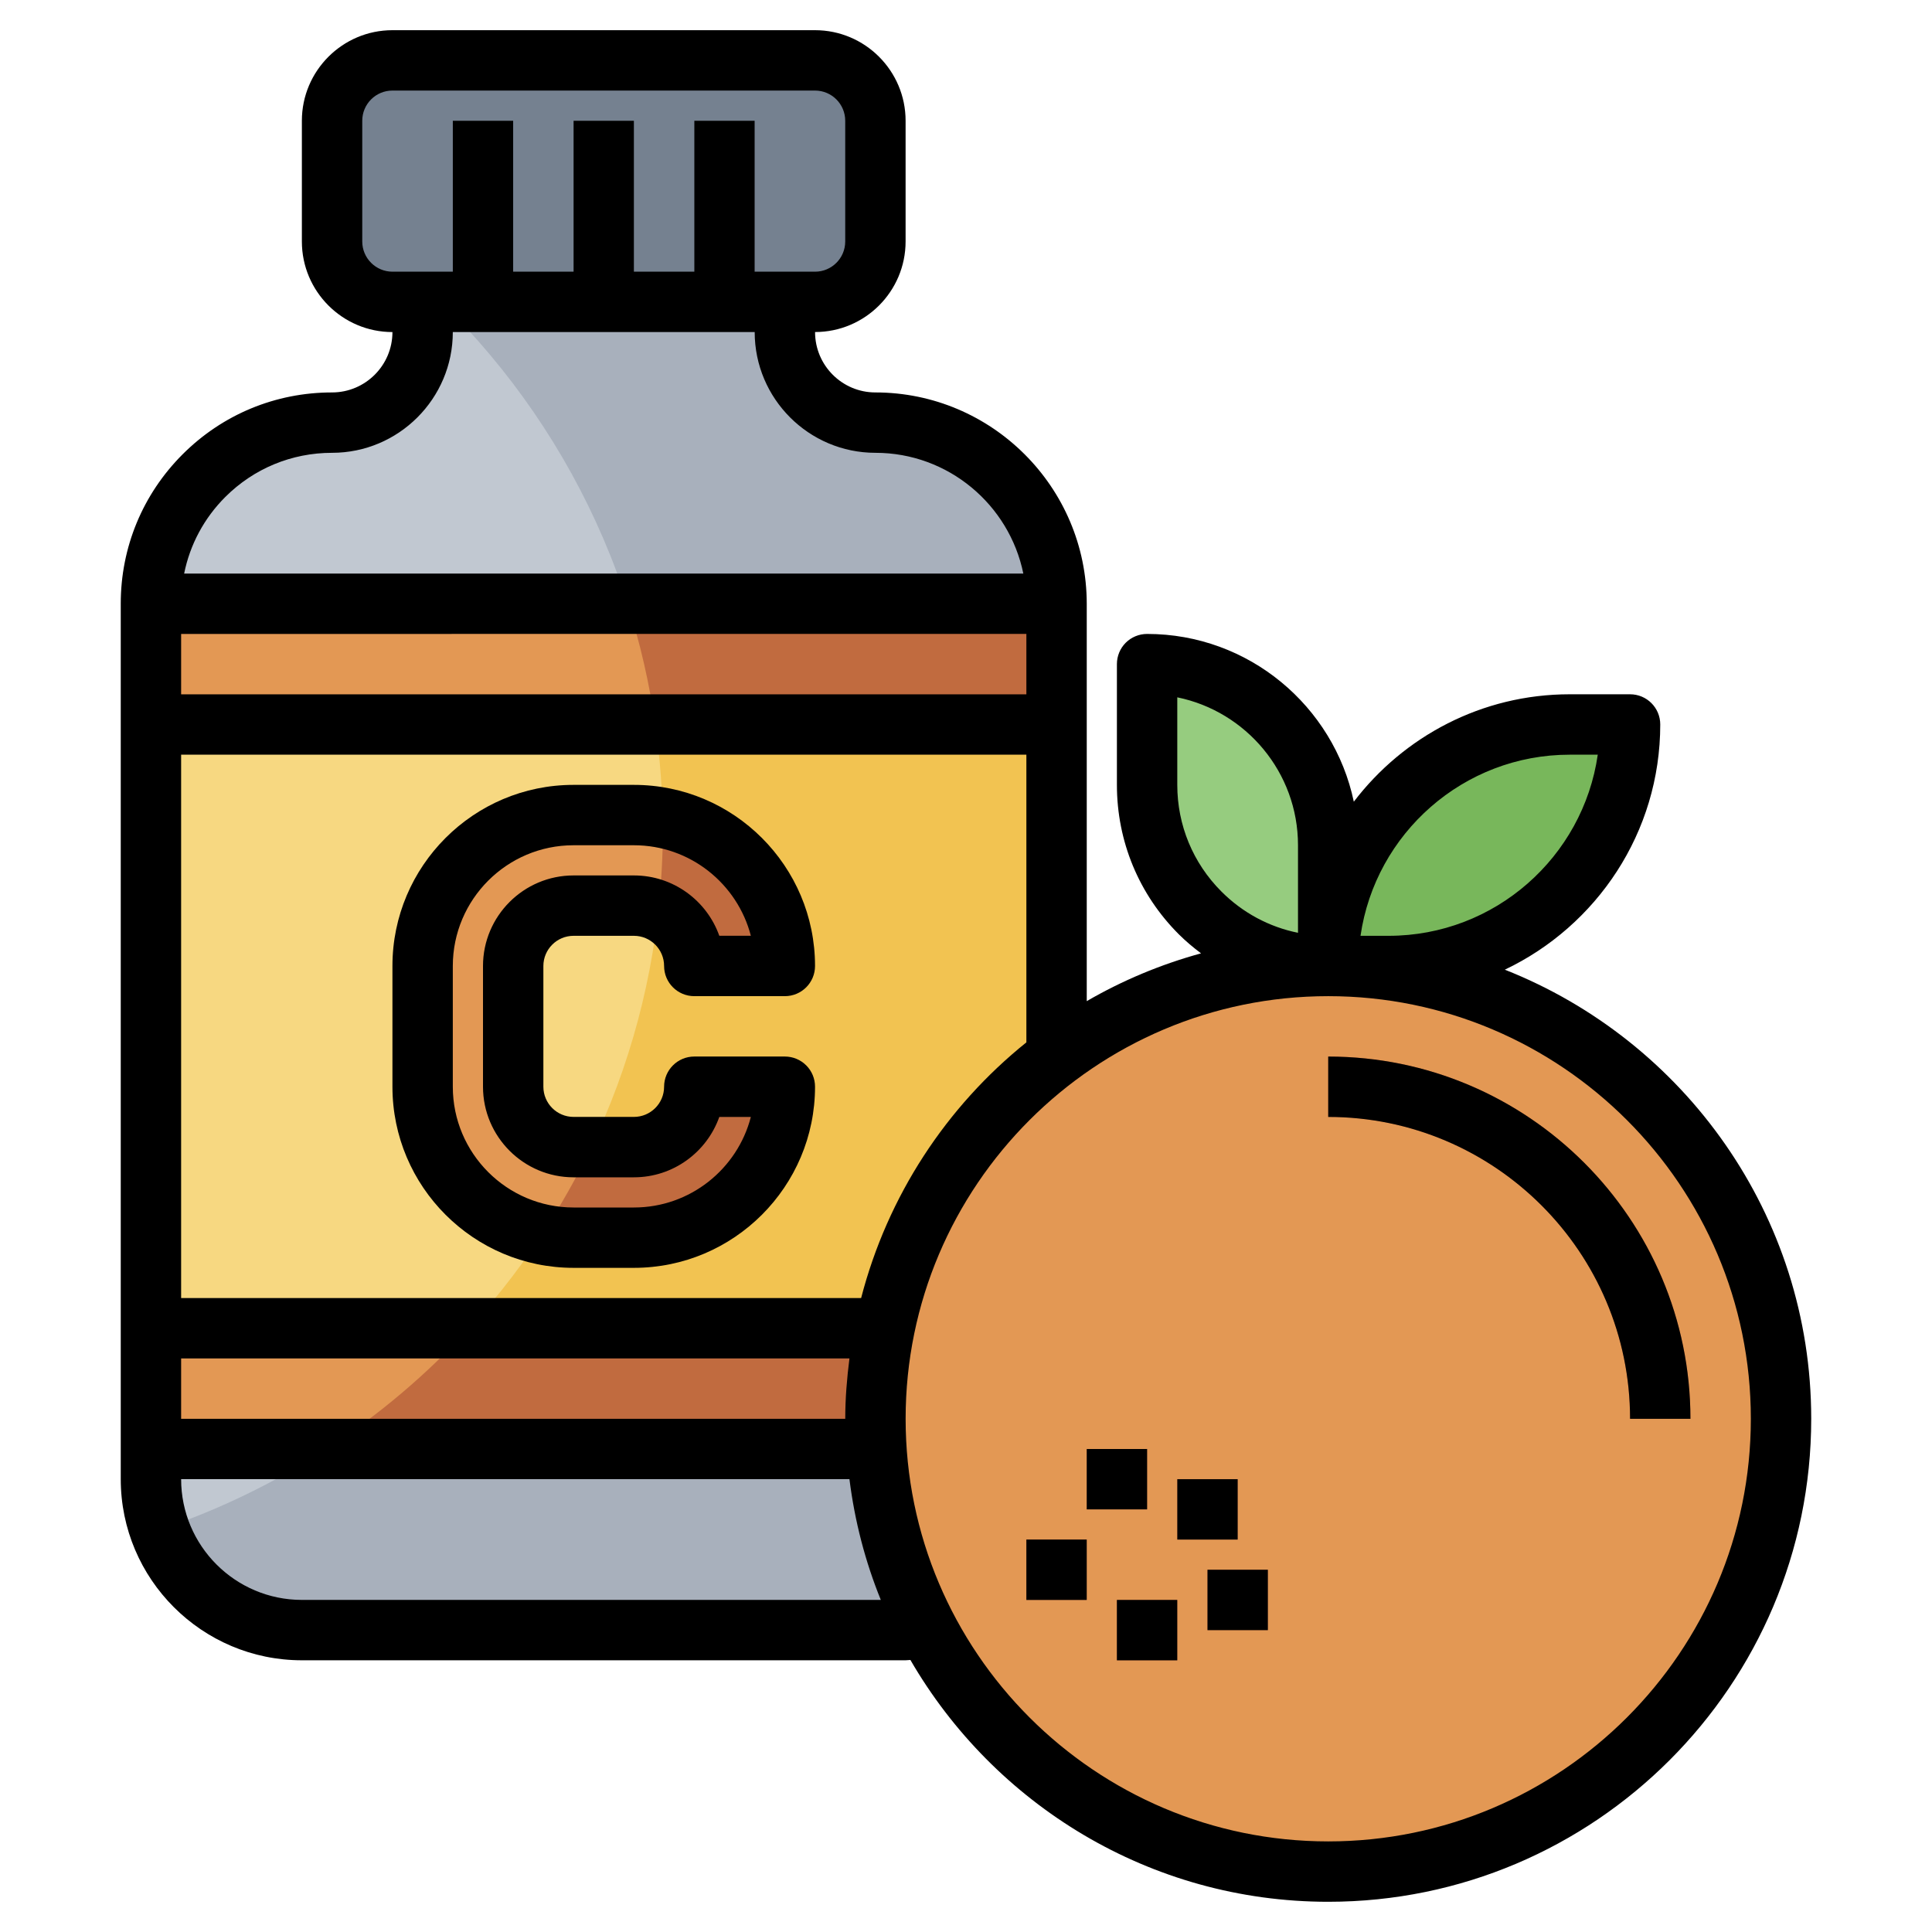 <svg id="Layer_3" enable-background="new 0 0 64 64" height="512" viewBox="0 0 64 64" width="512" xmlns="http://www.w3.org/2000/svg"><g><path d="m35 49v-29c0-3.314-2.686-6-6-6-1.657 0-3-1.343-3-3v-1h-12v1c0 1.657-1.343 3-3 3-3.314 0-6 2.686-6 6v29c0 2.761 2.239 5 5 5h20c2.761 0 5-2.239 5-5z" fill="#a8b0bc"/><path d="m21.958 27.479c0-6.848-2.815-13.036-7.348-17.479h-.61v1c0 1.657-1.343 3-3 3-3.314 0-6 2.686-6 6v29c0 .589.12 1.146.308 1.671 9.678-3.266 16.65-12.412 16.65-23.192z" fill="#c1c8d1"/><path d="m5 48h24.033c-.022-.331-.033-.664-.033-1 0-1.027.103-2.031.3-3h-24.3z" fill="#c16b3f"/><path d="m15.539 44h-10.539v4h5.818c1.738-1.132 3.326-2.476 4.721-4z" fill="#e39854"/><path d="m5 20h30v4h-30z" fill="#c16b3f"/><path d="m20.79 20h-15.79v4h16.707c-.195-1.373-.504-2.71-.917-4z" fill="#e39854"/><path d="m5 24v20h24.3c.743-3.661 2.819-6.837 5.699-9.001l.001.001v-11z" fill="#f2c351"/><path d="m5 44h10.539c3.985-4.354 6.418-10.153 6.418-16.521 0-1.182-.089-2.342-.25-3.479-8.245 0-16.707 0-16.707 0z" fill="#f7d881"/><path d="m27 10h-14c-1.105 0-2-.895-2-2v-4c0-1.105.895-2 2-2h14c1.105 0 2 .895 2 2v4c0 1.105-.895 2-2 2z" fill="#758190"/><g><path d="m15 4h1.999v6h-1.999z" fill="#8892a0"/></g><g><path d="m23 4h1.999v6h-1.999z" fill="#8892a0"/></g><g><path d="m19 4h1.999v6h-1.999z" fill="#8892a0"/></g><path d="m26 36c0 2.761-2.239 5-5 5h-2c-2.761 0-5-2.239-5-5v-4c0-2.761 2.239-5 5-5h2c2.761 0 5 2.239 5 5h-3c0-1.105-.895-2-2-2h-2c-1.105 0-2 .895-2 2v4c0 1.105.895 2 2 2h2c1.105 0 2-.895 2-2z" fill="#c16b3f"/><circle cx="44" cy="47" fill="#e39854" r="15"/><g><path d="m55.998 46.999h-2c0-5.514-4.485-10-9.999-10v-2c6.616.001 11.999 5.383 11.999 12z" fill="#c16b3f"/></g><path d="m46 32h-2c0-4.418 3.582-8 8-8h2c0 4.418-3.582 8-8 8z" fill="#78b75b"/><path d="m44 32c-3.314 0-6-2.686-6-6v-4c3.314 0 6 2.686 6 6z" fill="#96cc7f"/><g><path d="m36.999 53h1.999v2h-1.999z" fill="#c16b3f"/></g><g><path d="m40 52h1.999v2h-1.999z" fill="#c16b3f"/></g><g><path d="m39 49h1.999v2h-1.999z" fill="#c16b3f"/></g><g><path d="m34 51h1.999v2h-1.999z" fill="#c16b3f"/></g><g><path d="m36 48h1.999v2h-1.999z" fill="#c16b3f"/></g><path d="m19 38c-1.105 0-2-.895-2-2v-4c0-1.105.895-2 2-2h2c.288 0 .56.063.807.173.097-.885.151-1.783.151-2.694 0-.129-.008-.255-.01-.383-.307-.06-.623-.096-.948-.096h-2c-2.761 0-5 2.239-5 5v4c0 2.403 1.696 4.406 3.956 4.887.605-.922 1.152-1.884 1.63-2.887z" fill="#e39854"/><g><path d="m19 31h1.999c.552 0 1 .448 1 .999 0 .553.448 1 1 1h3c.553 0 1-.447 1-1 0-3.308-2.691-5.999-6-5.999h-2.001c-3.308 0-5.998 2.691-5.998 5.999v4c0 3.309 2.691 6 6 6h1.999c3.309 0 6-2.691 6-6 0-.265-.104-.52-.292-.707-.188-.188-.442-.293-.708-.293h-3c-.552 0-1 .448-1 1s-.448 1-1 1h-1.999c-.552 0-1-.449-1-1v-3.999c0-.552.448-1 1-1zm0 8h1.999c1.305 0 2.416-.836 2.829-2h1.045c-.445 1.724-2.013 3-3.874 3h-1.999c-2.206 0-4-1.794-4-4v-4c0-2.206 1.794-4 3.998-4h2.001c1.861 0 3.429 1.276 3.874 2.999h-1.045c-.413-1.164-1.525-1.999-2.829-1.999h-1.999c-1.654 0-3 1.346-3 3v3.999c0 1.655 1.346 3.001 3 3.001z"/><path d="m49.849 32.122c3.039-1.446 5.149-4.539 5.149-8.123 0-.553-.447-1-1-1h-2c-2.916 0-5.505 1.401-7.151 3.558-.666-3.169-3.483-5.557-6.848-5.557 0 0 0 0-.001 0-.265 0-.52.105-.707.292s-.292.442-.292.708v4c0 1.87.728 3.627 2.05 4.949.231.231.48.438.737.632-1.34.367-2.609.9-3.786 1.583v-13.165c-.002-3.859-3.143-6.999-7.002-6.999-1.102 0-1.998-.897-1.998-2v-.001c1.654 0 2.999-1.346 2.999-3v-3.999c0-1.654-1.346-3-3-3h-13.999c-1.654 0-3 1.346-3 3v4c0 1.654 1.346 3 3 3 0 1.103-.898 2-2.001 2-1.87 0-3.628.728-4.95 2.05s-2.05 3.08-2.049 4.95v28.999c0 3.309 2.691 6 6 6h20c.053 0 .105-.01.158-.011 2.77 4.78 7.93 8.011 13.842 8.011 8.822 0 15.999-7.177 15.999-16 0-6.757-4.216-12.535-10.15-14.877zm2.149-7.122h.93c-.487 3.388-3.408 6-6.928 6h-.931c.488-3.389 3.41-6 6.929-6zm-12.999 1v-2.9c2.279.465 3.999 2.485 3.999 4.899v2.901c-.954-.192-1.831-.661-2.535-1.365-.944-.944-1.464-2.2-1.464-3.535zm-10.473 17h-22.526v-18h28v9.53c-2.65 2.128-4.597 5.083-5.474 8.47zm-.526 4h-22v-2h22.139c-.083.656-.139 1.321-.139 2zm6-24h-28v-2l28-.001zm-22-15.001v-3.999c0-.552.448-1 1-1h13.999c.552 0 1 .448 1 1v4c0 .552-.448 1-1 1h-2v-5h-1.999v5h-2.001v-5h-1.999v5h-2.001v-5h-1.999v5h-2c-.552-.001-1-.449-1-1.001zm-1 7.001c2.205 0 4-1.794 4-4h10c0 2.206 1.794 4 4 4 2.414 0 4.433 1.72 4.899 4h-27.799c.192-.954.658-1.832 1.362-2.536.945-.944 2.201-1.464 3.538-1.464zm-1 37.999c-2.206 0-4-1.794-4-4h22.139c.175 1.397.526 2.738 1.039 4zm34 8c-7.72 0-14-6.28-14-14s6.28-14 14-14c7.719 0 13.999 6.28 13.999 14s-6.28 14-13.999 14z"/><path d="m43.999 35v2c5.514 0 9.999 4.486 9.999 10h2c0-6.618-5.383-12-11.999-12z"/><path d="m36.999 53h1.999v2h-1.999z"/><path d="m40 52h1.999v2h-1.999z"/><path d="m39 49h1.999v2h-1.999z"/><path d="m34 51h1.999v2h-1.999z"/><path d="m36 48h1.999v2h-1.999z"/></g></g></svg>